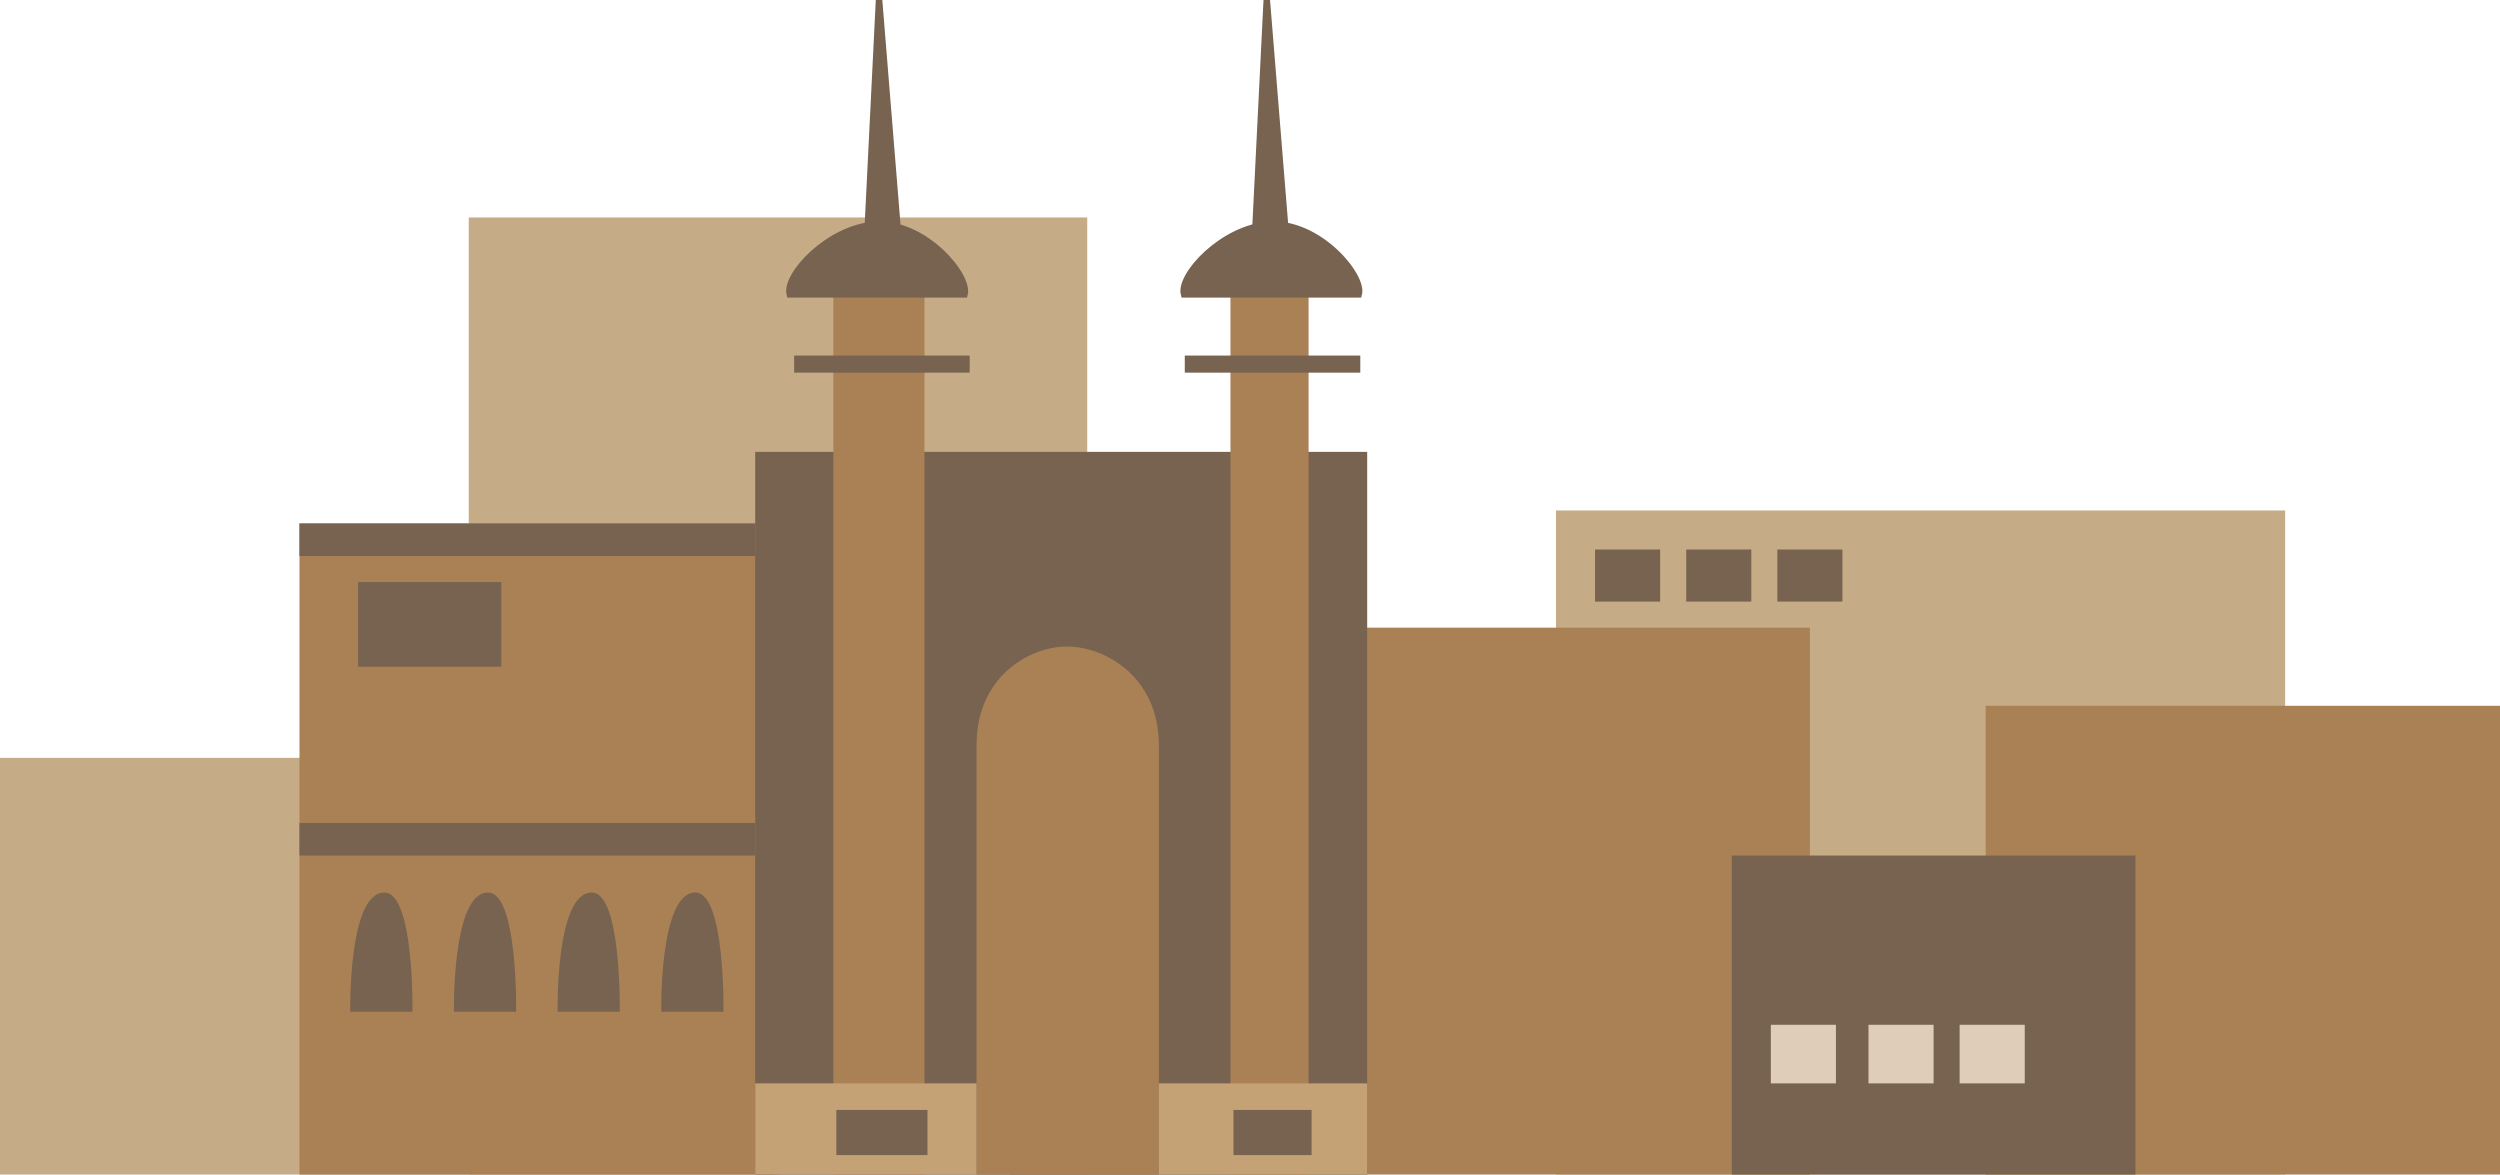 <?xml version="1.0" encoding="utf-8"?>
<!-- Generator: Adobe Illustrator 16.0.0, SVG Export Plug-In . SVG Version: 6.00 Build 0)  -->
<!DOCTYPE svg PUBLIC "-//W3C//DTD SVG 1.1//EN" "http://www.w3.org/Graphics/SVG/1.1/DTD/svg11.dtd">
<svg version="1.1" id="Ebene_1" xmlns="http://www.w3.org/2000/svg" xmlns:xlink="http://www.w3.org/1999/xlink" x="0px" y="0px"
	 width="384px" height="180.407px" viewBox="0 0 384 180.407" enable-background="new 0 0 384 180.407" xml:space="preserve">
<g>
	<rect x="239" y="78.407" fill="#C6AB87" width="112" height="102"/>
	<rect x="305" y="108.407" fill="#AA8155" width="79" height="72"/>
	<rect y="116.407" fill="#C6AB87" width="120" height="64"/>
	<rect x="72" y="33.407" fill="#C6AB87" width="95" height="147"/>
	<rect x="46" y="80.407" fill="#AA8155" width="73" height="100"/>
	<rect x="155" y="96.407" fill="#AA8155" width="123" height="84"/>
	<path fill="#776350" d="M101.57,155.407h9.557c0,0,0.297-18.316-4.318-18.316C101.232,137.091,101.57,155.407,101.57,155.407z"/>
	<path fill="#776350" d="M85.646,155.407h9.552c0,0,0.3-18.316-4.312-18.316C85.305,137.091,85.646,155.407,85.646,155.407z"/>
	<path fill="#776350" d="M69.721,155.407h9.555c0,0,0.301-18.316-4.311-18.316C69.384,137.091,69.721,155.407,69.721,155.407z"/>
	<path fill="#776350" d="M53.795,155.407h9.559c0,0,0.297-18.316-4.316-18.316C53.457,137.091,53.795,155.407,53.795,155.407z"/>
	<rect x="245" y="84.407" fill="#776350" width="10" height="8"/>
	<rect x="55" y="89.407" fill="#776350" width="22" height="13"/>
	<rect x="266" y="131.407" fill="#776350" width="62" height="49"/>
	<rect x="272" y="157.407" fill="#E0CDB9" width="10" height="9"/>
	<rect x="116" y="69.407" fill="#776350" width="94" height="111"/>
	<rect x="120" y="69.407" fill="none" width="88" height="111"/>
	<rect x="46" y="80.407" fill="#776350" width="70" height="5"/>
	<polygon fill="#776350" points="116,126.407 47.162,126.407 46,126.407 46,131.407 116,131.407 	"/>
	<rect x="128" y="45.407" fill="#AA8155" width="14" height="135"/>
	<rect x="189" y="45.407" fill="#AA8155" width="12" height="135"/>
	<path fill="#776350" stroke="#776350" stroke-miterlimit="10" d="M181.867,45.216l26.834-0.002
		c0.793-2.828-6.162-11.174-13.719-10.689C187.82,34.983,181.092,42.274,181.867,45.216z"/>
	<polygon fill="#776350" stroke="#776350" stroke-linecap="round" stroke-linejoin="round" stroke-miterlimit="10" points="
		192.793,35.907 197.484,35.907 194.576,0 	"/>
	<path fill="#776350" stroke="#776350" stroke-miterlimit="10" d="M121.312,45.216l26.836-0.002
		c0.793-2.828-6.164-11.174-13.717-10.689C127.268,34.983,120.539,42.274,121.312,45.216z"/>
	<polygon fill="#776350" stroke="#776350" stroke-linecap="round" stroke-linejoin="round" stroke-miterlimit="10" points="
		133.242,35.907 137.933,35.907 135.021,0 	"/>
	<path fill="#AA8155" d="M150,180.407h28c0,0,0-41.865,0-65.955c0-10.5-8.273-15.146-14.133-15.145
		c-5.607,0-13.867,4.479-13.867,15.145C150,141.149,150,180.407,150,180.407z"/>
	<rect x="116" y="166.407" fill="#C5A276" width="34" height="14"/>
	<rect x="178" y="166.407" fill="#C5A276" width="32" height="14"/>
	<rect x="128.461" y="170.485" fill="#776350" width="14" height="6.934"/>
	<rect x="189.461" y="170.485" fill="#776350" width="12" height="6.934"/>
	<rect x="287" y="157.407" fill="#E0CDB9" width="10" height="9"/>
	<rect x="301" y="157.407" fill="#E0CDB9" width="10" height="9"/>
	<rect x="259" y="84.407" fill="#776350" width="10" height="8"/>
	<rect x="273" y="84.407" fill="#776350" width="10" height="8"/>
	<rect x="181.982" y="54.614" fill="#776350" width="26.959" height="2.625"/>
	<rect x="121.982" y="54.614" fill="#776350" width="26.959" height="2.625"/>
</g>
</svg>

